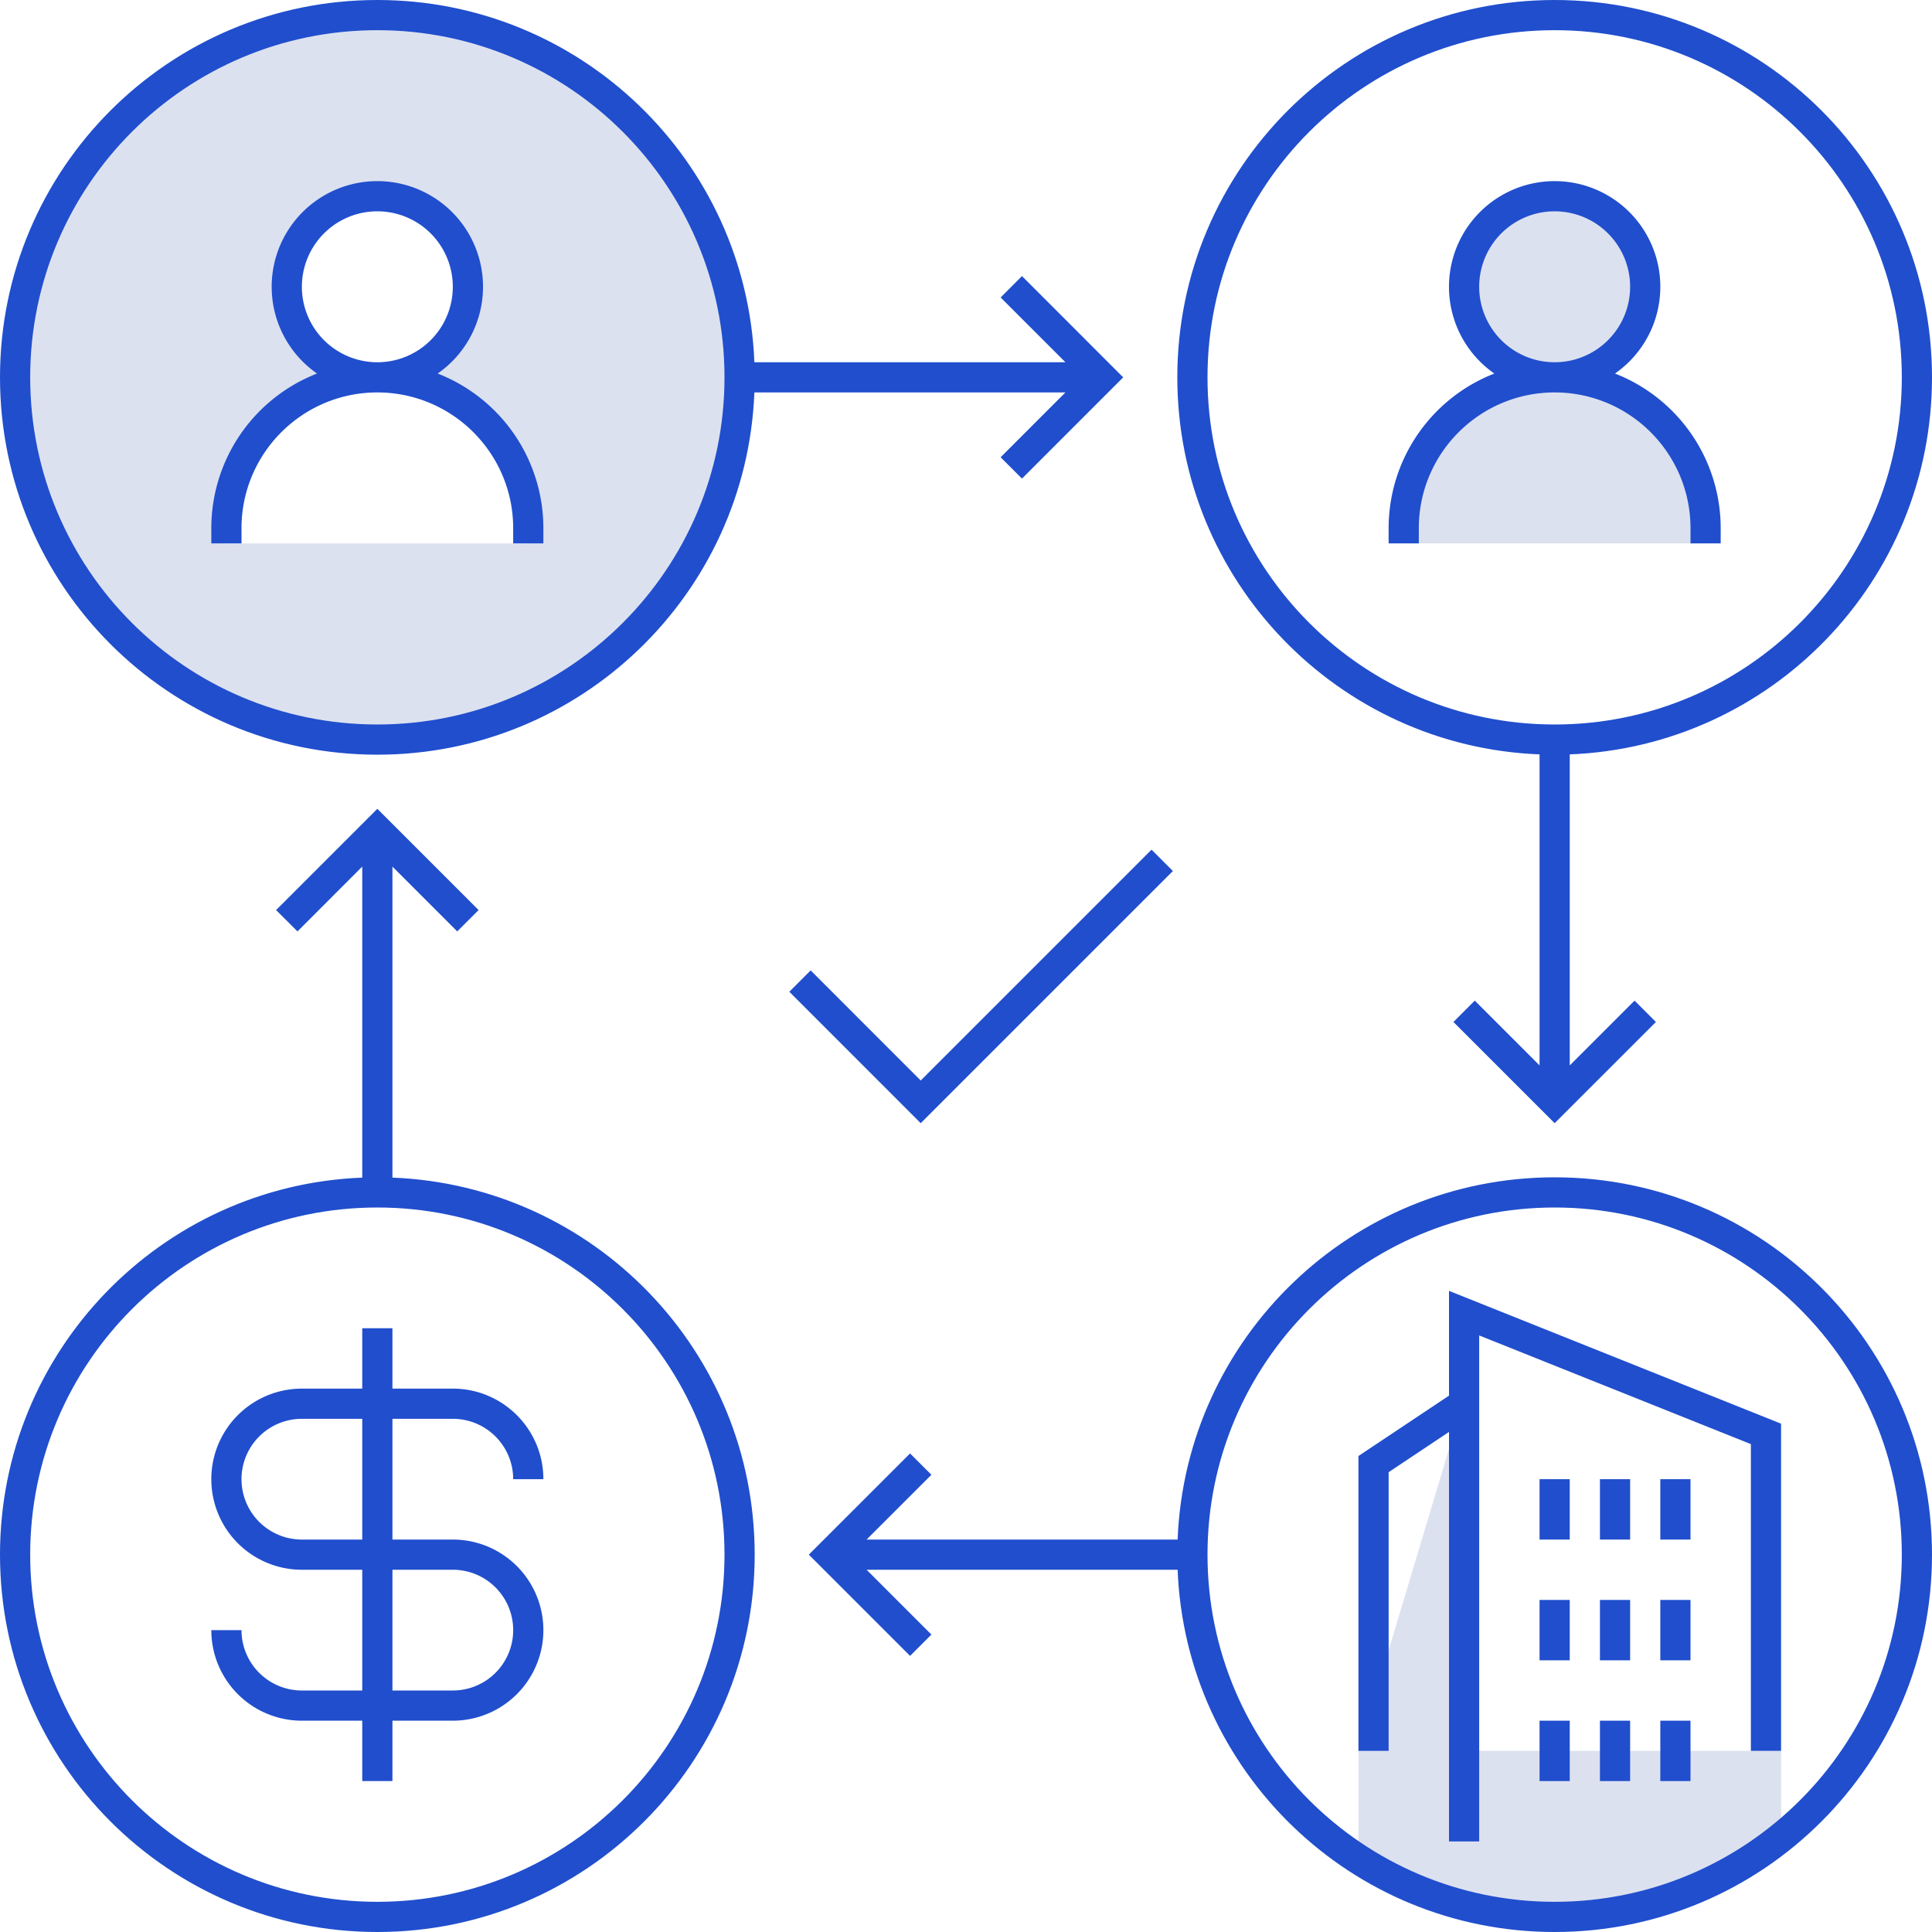 <svg xmlns="http://www.w3.org/2000/svg" width="64" height="64" fill="none"><g clip-path="url(#a)"><path fill="#183A9C" d="m48 48-3 10v3.59c1.88 1.33 4.16 1.91 6.61 1.91 2.8 0 5.38-.94 7.39-2.63V58H49zM12.5.5C5.87.5.5 5.87.5 12.5s5.37 12 12 12 12-5.37 12-12-5.37-12-12-12m5 17.5h-10v-.5c0-2.76 2.24-5 5-5-1.66 0-3-1.34-3-3s1.34-3 3-3 3 1.34 3 3-1.34 3-3 3c2.76 0 5 2.24 5 5zM56.5 18h-10v-.5c0-2.76 2.24-5 5-5-1.66 0-3-1.34-3-3s1.34-3 3-3 3 1.34 3 3-1.34 3-3 3c2.76 0 5 2.24 5 5z" opacity=".15"/><path fill="#204ECD" fill-rule="evenodd" d="M12.5 6a3.5 3.5 0 0 0-1.998 6.374A5.5 5.5 0 0 0 7 17.5v.5h1v-.5c0-2.484 2.016-4.5 4.5-4.5s4.5 2.016 4.5 4.5v.5h1v-.5a5.5 5.5 0 0 0-3.502-5.126A3.5 3.5 0 0 0 12.5 6m0 6a2.5 2.5 0 1 0 0-5 2.5 2.5 0 0 0 0 5M51.5 6a3.5 3.5 0 0 0-1.998 6.374A5.5 5.5 0 0 0 46 17.5v.5h1v-.5c0-2.484 2.016-4.5 4.5-4.5s4.5 2.016 4.5 4.5v.5h1v-.5a5.5 5.5 0 0 0-3.502-5.126A3.5 3.5 0 0 0 51.5 6m0 6a2.5 2.5 0 1 0 0-5 2.5 2.5 0 0 0 0 5" clip-rule="evenodd"/><path fill="#204ECD" fill-rule="evenodd" d="M0 12.5C0 5.596 5.596 0 12.5 0c6.736 0 12.228 5.328 12.49 12h10.303l-2.146-2.146.707-.708 3.353 3.354-3.353 3.354-.707-.707L35.293 13H24.99c-.262 6.672-5.754 12-12.49 12C5.596 25 0 19.404 0 12.5M12.5 1C18.851 1 24 6.149 24 12.5S18.851 24 12.5 24 1 18.851 1 12.5 6.149 1 12.5 1M39 12.5C39 5.596 44.596 0 51.5 0S64 5.596 64 12.5c0 6.736-5.328 12.228-12 12.49v10.303l2.147-2.146.707.707-3.354 3.353-3.353-3.353.707-.707L51 35.293V24.99c-6.672-.262-12-5.754-12-12.49M51.5 1C45.149 1 40 6.149 40 12.5S45.149 24 51.5 24 63 18.851 63 12.5 57.851 1 51.5 1" clip-rule="evenodd"/><path fill="#204ECD" d="M48 42.762v3.47l-3 2V58h1v-9.232l2-1.334V61h1V44.239l9 3.6V58h1V47.161z"/><path fill="#204ECD" d="M51 49v2h1v-2zM53 51v-2h1v2zM55 49v2h1v-2zM51 55v-2h1v2zM53 53v2h1v-2zM55 55v-2h1v2zM51 57v2h1v-2zM53 59v-2h1v2zM55 57v2h1v-2z"/><path fill="#204ECD" fill-rule="evenodd" d="M51.5 39c-6.736 0-12.228 5.328-12.49 12H28.707l2.147-2.146-.707-.707-3.354 3.353 3.354 3.354.707-.707L28.707 52H39.01c.262 6.672 5.754 12 12.49 12C58.404 64 64 58.404 64 51.5S58.404 39 51.5 39m0 24C45.149 63 40 57.851 40 51.5S45.149 40 51.5 40 63 45.149 63 51.5 57.851 63 51.5 63M38.854 28.854 30.5 37.207l-4.353-4.354.707-.707 3.646 3.647 7.647-7.647zM15.854 30.147 12.5 26.793l-3.354 3.354.708.707L12 28.707V39.01c-6.672.262-12 5.754-12 12.49C0 58.404 5.596 64 12.5 64S25 58.404 25 51.5c0-6.736-5.328-12.228-12-12.49V28.707l2.146 2.147zM1 51.5C1 45.149 6.149 40 12.5 40S24 45.149 24 51.5 18.851 63 12.5 63 1 57.851 1 51.5" clip-rule="evenodd"/><path fill="#204ECD" fill-rule="evenodd" d="M12 57v2h1v-2h2a3 3 0 0 0 0-6h-2v-4h2a2 2 0 0 1 2 2h1c0-1.656-1.344-3-3-3h-2v-2h-1v2h-2a3 3 0 0 0 0 6h2v4h-2a2 2 0 0 1-2-2H7a3 3 0 0 0 3 3zm1-1h2a2 2 0 0 0 0-4h-2zm-1-5v-4h-2a2 2 0 0 0 0 4z" clip-rule="evenodd"/></g><defs><clipPath id="a"><path fill="#fff" d="M0 0h64v64H0z"/></clipPath></defs></svg>